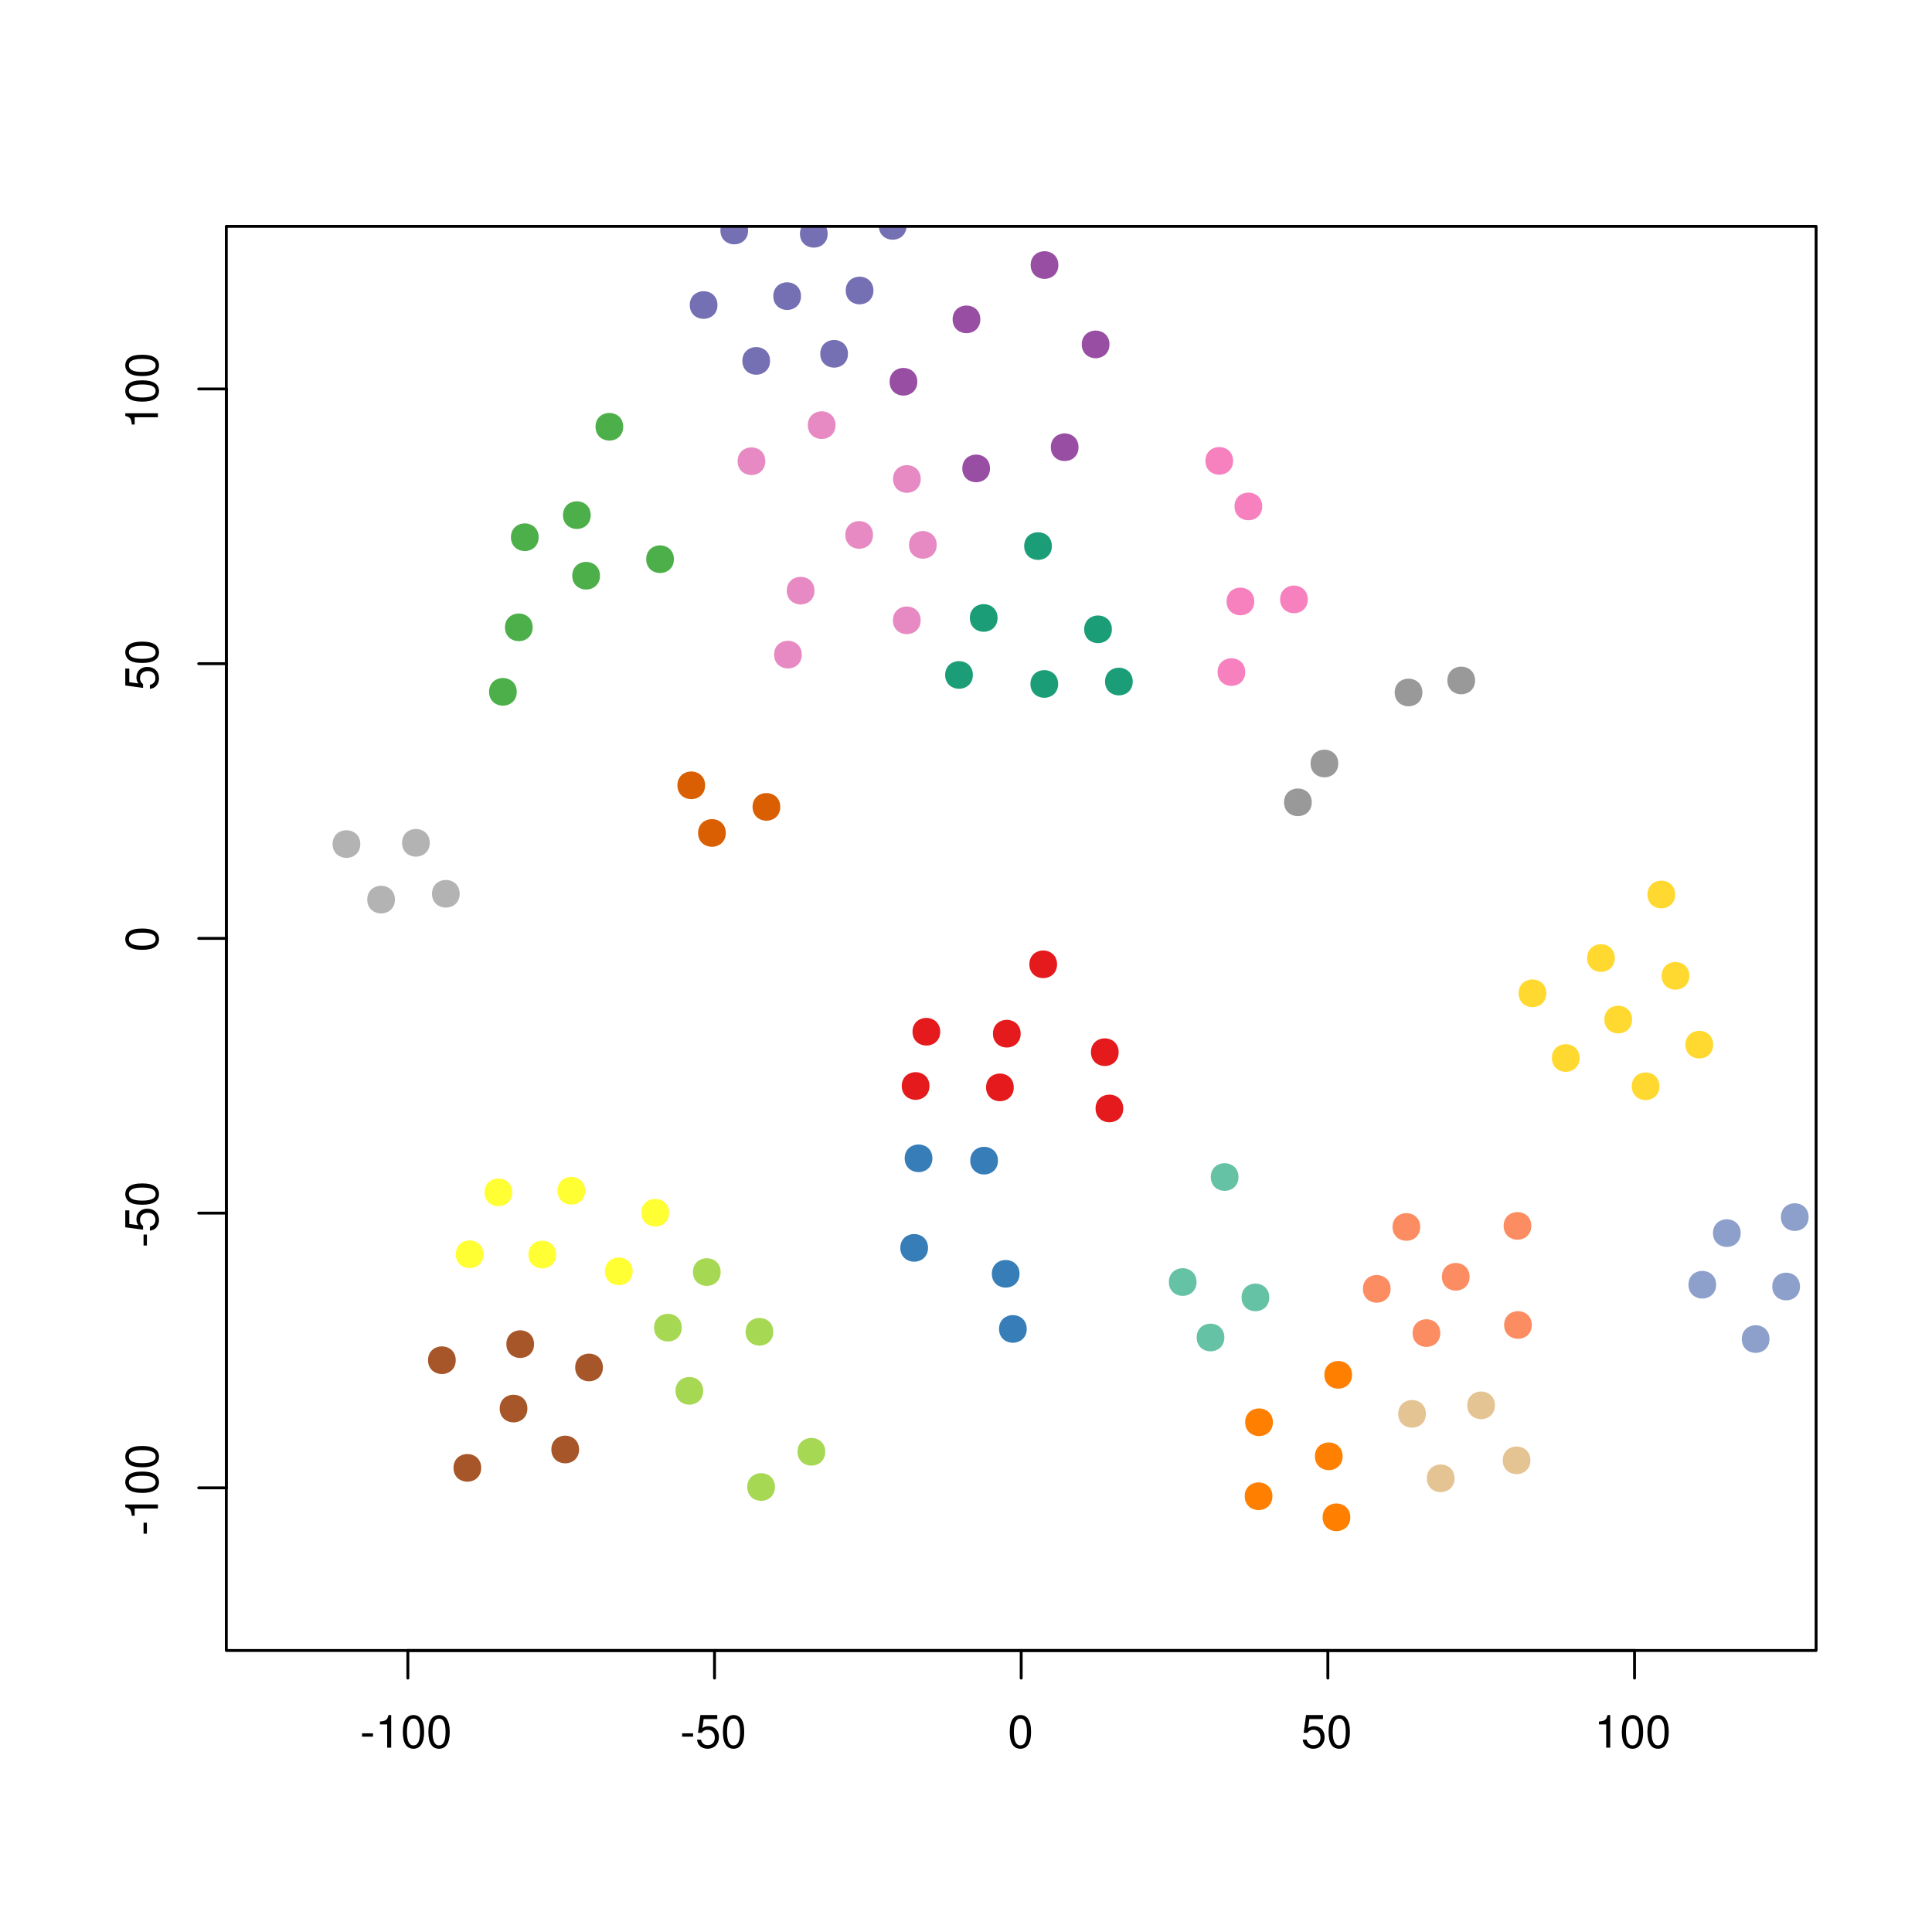 <?xml version="1.0" encoding="UTF-8"?>
<svg xmlns="http://www.w3.org/2000/svg" xmlns:xlink="http://www.w3.org/1999/xlink" width="504pt" height="504pt" viewBox="0 0 504 504" version="1.1">
<defs>
<g>
<symbol overflow="visible" id="glyph0-0">
<path style="stroke:none;" d=""/>
</symbol>
<symbol overflow="visible" id="glyph0-1">
<path style="stroke:none;" d="M 3.406 -3.75 L 0.547 -3.75 L 0.547 -2.875 L 3.406 -2.875 L 3.406 -3.75 Z M 3.406 -3.75 "/>
</symbol>
<symbol overflow="visible" id="glyph0-2">
<path style="stroke:none;" d="M 3.109 -6.062 L 3.109 0 L 4.156 0 L 4.156 -8.516 L 3.469 -8.516 C 3.094 -7.203 2.859 -7.016 1.219 -6.812 L 1.219 -6.062 L 3.109 -6.062 Z M 3.109 -6.062 "/>
</symbol>
<symbol overflow="visible" id="glyph0-3">
<path style="stroke:none;" d="M 3.297 -8.516 C 2.516 -8.516 1.781 -8.156 1.344 -7.578 C 0.797 -6.828 0.516 -5.688 0.516 -4.109 C 0.516 -1.25 1.469 0.281 3.297 0.281 C 5.094 0.281 6.078 -1.25 6.078 -4.047 C 6.078 -5.703 5.812 -6.797 5.25 -7.578 C 4.812 -8.172 4.109 -8.516 3.297 -8.516 Z M 3.297 -7.578 C 4.438 -7.578 5 -6.422 5 -4.141 C 5 -1.734 4.453 -0.594 3.281 -0.594 C 2.156 -0.594 1.594 -1.781 1.594 -4.109 C 1.594 -6.438 2.156 -7.578 3.297 -7.578 Z M 3.297 -7.578 "/>
</symbol>
<symbol overflow="visible" id="glyph0-4">
<path style="stroke:none;" d="M 5.719 -8.516 L 1.312 -8.516 L 0.688 -3.875 L 1.656 -3.875 C 2.141 -4.469 2.562 -4.672 3.219 -4.672 C 4.359 -4.672 5.078 -3.891 5.078 -2.625 C 5.078 -1.406 4.375 -0.656 3.219 -0.656 C 2.297 -0.656 1.734 -1.125 1.469 -2.094 L 0.422 -2.094 C 0.562 -1.391 0.688 -1.062 0.938 -0.75 C 1.422 -0.094 2.281 0.281 3.234 0.281 C 4.953 0.281 6.156 -0.969 6.156 -2.766 C 6.156 -4.453 5.047 -5.609 3.406 -5.609 C 2.812 -5.609 2.328 -5.453 1.844 -5.094 L 2.172 -7.469 L 5.719 -7.469 L 5.719 -8.516 Z M 5.719 -8.516 "/>
</symbol>
<symbol overflow="visible" id="glyph1-0">
<path style="stroke:none;" d=""/>
</symbol>
<symbol overflow="visible" id="glyph1-1">
<path style="stroke:none;" d="M -3.75 -3.406 L -3.75 -0.547 L -2.875 -0.547 L -2.875 -3.406 L -3.75 -3.406 Z M -3.75 -3.406 "/>
</symbol>
<symbol overflow="visible" id="glyph1-2">
<path style="stroke:none;" d="M -6.062 -3.109 L 0 -3.109 L 0 -4.156 L -8.516 -4.156 L -8.516 -3.469 C -7.203 -3.094 -7.016 -2.859 -6.812 -1.219 L -6.062 -1.219 L -6.062 -3.109 Z M -6.062 -3.109 "/>
</symbol>
<symbol overflow="visible" id="glyph1-3">
<path style="stroke:none;" d="M -8.516 -3.297 C -8.516 -2.516 -8.156 -1.781 -7.578 -1.344 C -6.828 -0.797 -5.688 -0.516 -4.109 -0.516 C -1.25 -0.516 0.281 -1.469 0.281 -3.297 C 0.281 -5.094 -1.25 -6.078 -4.047 -6.078 C -5.703 -6.078 -6.797 -5.812 -7.578 -5.25 C -8.172 -4.812 -8.516 -4.109 -8.516 -3.297 Z M -7.578 -3.297 C -7.578 -4.438 -6.422 -5 -4.141 -5 C -1.734 -5 -0.594 -4.453 -0.594 -3.281 C -0.594 -2.156 -1.781 -1.594 -4.109 -1.594 C -6.438 -1.594 -7.578 -2.156 -7.578 -3.297 Z M -7.578 -3.297 "/>
</symbol>
<symbol overflow="visible" id="glyph1-4">
<path style="stroke:none;" d="M -8.516 -5.719 L -8.516 -1.312 L -3.875 -0.688 L -3.875 -1.656 C -4.469 -2.141 -4.672 -2.562 -4.672 -3.219 C -4.672 -4.359 -3.891 -5.078 -2.625 -5.078 C -1.406 -5.078 -0.656 -4.375 -0.656 -3.219 C -0.656 -2.297 -1.125 -1.734 -2.094 -1.469 L -2.094 -0.422 C -1.391 -0.562 -1.062 -0.688 -0.75 -0.938 C -0.094 -1.422 0.281 -2.281 0.281 -3.234 C 0.281 -4.953 -0.969 -6.156 -2.766 -6.156 C -4.453 -6.156 -5.609 -5.047 -5.609 -3.406 C -5.609 -2.812 -5.453 -2.328 -5.094 -1.844 L -7.469 -2.172 L -7.469 -5.719 L -8.516 -5.719 Z M -8.516 -5.719 "/>
</symbol>
</g>
<clipPath id="clip1">
  <path d="M 59.039 59.039 L 474.758 59.039 L 474.758 431.559 L 59.039 431.559 Z M 59.039 59.039 "/>
</clipPath>
<clipPath id="clip2">
  <path d="M 0 0 L 505 0 L 505 505 L 0 505 Z M 0 0 "/>
</clipPath>
</defs>
<g id="surface0">
<rect x="0" y="0" width="504" height="504" style="fill:rgb(100%,100%,100%);fill-opacity:1;stroke:none;"/>
<g clip-path="url(#clip1)" clip-rule="nonzero">
<path style="fill-rule:nonzero;fill:rgb(10.588%,61.961%,46.667%);fill-opacity:1;stroke-width:0.75;stroke-linecap:round;stroke-linejoin:round;stroke:rgb(10.588%,61.961%,46.667%);stroke-opacity:1;stroke-miterlimit:10;" d="M 253.418 176.074 C 253.418 180.395 246.938 180.395 246.938 176.074 C 246.938 171.758 253.418 171.758 253.418 176.074 "/>
<path style="fill-rule:nonzero;fill:rgb(89.412%,10.196%,10.98%);fill-opacity:1;stroke-width:0.75;stroke-linecap:round;stroke-linejoin:round;stroke:rgb(89.412%,10.196%,10.98%);stroke-opacity:1;stroke-miterlimit:10;" d="M 275.383 251.559 C 275.383 255.879 268.902 255.879 268.902 251.559 C 268.902 247.238 275.383 247.238 275.383 251.559 "/>
<path style="fill-rule:nonzero;fill:rgb(96.863%,50.588%,74.902%);fill-opacity:1;stroke-width:0.75;stroke-linecap:round;stroke-linejoin:round;stroke:rgb(96.863%,50.588%,74.902%);stroke-opacity:1;stroke-miterlimit:10;" d="M 321.305 120.23 C 321.305 124.551 314.824 124.551 314.824 120.23 C 314.824 115.91 321.305 115.91 321.305 120.23 "/>
<path style="fill-rule:nonzero;fill:rgb(96.863%,50.588%,74.902%);fill-opacity:1;stroke-width:0.75;stroke-linecap:round;stroke-linejoin:round;stroke:rgb(96.863%,50.588%,74.902%);stroke-opacity:1;stroke-miterlimit:10;" d="M 328.902 132.109 C 328.902 136.43 322.422 136.43 322.422 132.109 C 322.422 127.789 328.902 127.789 328.902 132.109 "/>
<path style="fill-rule:nonzero;fill:rgb(90.588%,54.118%,76.471%);fill-opacity:1;stroke-width:0.75;stroke-linecap:round;stroke-linejoin:round;stroke:rgb(90.588%,54.118%,76.471%);stroke-opacity:1;stroke-miterlimit:10;" d="M 239.82 124.953 C 239.82 129.273 233.34 129.273 233.34 124.953 C 233.34 120.633 239.82 120.633 239.82 124.953 "/>
<path style="fill-rule:nonzero;fill:rgb(21.569%,49.412%,72.157%);fill-opacity:1;stroke-width:0.75;stroke-linecap:round;stroke-linejoin:round;stroke:rgb(21.569%,49.412%,72.157%);stroke-opacity:1;stroke-miterlimit:10;" d="M 241.719 325.531 C 241.719 329.852 235.238 329.852 235.238 325.531 C 235.238 321.211 241.719 321.211 241.719 325.531 "/>
<path style="fill-rule:nonzero;fill:rgb(10.588%,61.961%,46.667%);fill-opacity:1;stroke-width:0.75;stroke-linecap:round;stroke-linejoin:round;stroke:rgb(10.588%,61.961%,46.667%);stroke-opacity:1;stroke-miterlimit:10;" d="M 274.031 142.453 C 274.031 146.773 267.551 146.773 267.551 142.453 C 267.551 138.133 274.031 138.133 274.031 142.453 "/>
<path style="fill-rule:nonzero;fill:rgb(89.412%,10.196%,10.98%);fill-opacity:1;stroke-width:0.75;stroke-linecap:round;stroke-linejoin:round;stroke:rgb(89.412%,10.196%,10.98%);stroke-opacity:1;stroke-miterlimit:10;" d="M 291.449 274.48 C 291.449 278.801 284.969 278.801 284.969 274.48 C 284.969 270.16 291.449 270.16 291.449 274.48 "/>
<path style="fill-rule:nonzero;fill:rgb(90.588%,54.118%,76.471%);fill-opacity:1;stroke-width:0.75;stroke-linecap:round;stroke-linejoin:round;stroke:rgb(90.588%,54.118%,76.471%);stroke-opacity:1;stroke-miterlimit:10;" d="M 208.789 170.77 C 208.789 175.09 202.309 175.09 202.309 170.77 C 202.309 166.449 208.789 166.449 208.789 170.77 "/>
<path style="fill-rule:nonzero;fill:rgb(90.588%,54.118%,76.471%);fill-opacity:1;stroke-width:0.75;stroke-linecap:round;stroke-linejoin:round;stroke:rgb(90.588%,54.118%,76.471%);stroke-opacity:1;stroke-miterlimit:10;" d="M 239.793 161.824 C 239.793 166.141 233.312 166.141 233.312 161.824 C 233.312 157.504 239.793 157.504 239.793 161.824 "/>
<path style="fill-rule:nonzero;fill:rgb(59.608%,30.588%,63.922%);fill-opacity:1;stroke-width:0.75;stroke-linecap:round;stroke-linejoin:round;stroke:rgb(59.608%,30.588%,63.922%);stroke-opacity:1;stroke-miterlimit:10;" d="M 289.055 89.844 C 289.055 94.164 282.574 94.164 282.574 89.844 C 282.574 85.523 289.055 85.523 289.055 89.844 "/>
<path style="fill-rule:nonzero;fill:rgb(59.608%,30.588%,63.922%);fill-opacity:1;stroke-width:0.75;stroke-linecap:round;stroke-linejoin:round;stroke:rgb(59.608%,30.588%,63.922%);stroke-opacity:1;stroke-miterlimit:10;" d="M 257.887 122.191 C 257.887 126.512 251.406 126.512 251.406 122.191 C 251.406 117.875 257.887 117.875 257.887 122.191 "/>
<path style="fill-rule:nonzero;fill:rgb(89.412%,10.196%,10.98%);fill-opacity:1;stroke-width:0.75;stroke-linecap:round;stroke-linejoin:round;stroke:rgb(89.412%,10.196%,10.98%);stroke-opacity:1;stroke-miterlimit:10;" d="M 292.648 289.164 C 292.648 293.484 286.168 293.484 286.168 289.164 C 286.168 284.844 292.648 284.844 292.648 289.164 "/>
<path style="fill-rule:nonzero;fill:rgb(90.588%,54.118%,76.471%);fill-opacity:1;stroke-width:0.75;stroke-linecap:round;stroke-linejoin:round;stroke:rgb(90.588%,54.118%,76.471%);stroke-opacity:1;stroke-miterlimit:10;" d="M 243.984 142.145 C 243.984 146.465 237.504 146.465 237.504 142.145 C 237.504 137.824 243.984 137.824 243.984 142.145 "/>
<path style="fill-rule:nonzero;fill:rgb(10.588%,61.961%,46.667%);fill-opacity:1;stroke-width:0.75;stroke-linecap:round;stroke-linejoin:round;stroke:rgb(10.588%,61.961%,46.667%);stroke-opacity:1;stroke-miterlimit:10;" d="M 259.859 161.203 C 259.859 165.523 253.379 165.523 253.379 161.203 C 253.379 156.887 259.859 156.887 259.859 161.203 "/>
<path style="fill-rule:nonzero;fill:rgb(90.588%,54.118%,76.471%);fill-opacity:1;stroke-width:0.75;stroke-linecap:round;stroke-linejoin:round;stroke:rgb(90.588%,54.118%,76.471%);stroke-opacity:1;stroke-miterlimit:10;" d="M 212.102 154.086 C 212.102 158.406 205.621 158.406 205.621 154.086 C 205.621 149.766 212.102 149.766 212.102 154.086 "/>
<path style="fill-rule:nonzero;fill:rgb(90.588%,54.118%,76.471%);fill-opacity:1;stroke-width:0.75;stroke-linecap:round;stroke-linejoin:round;stroke:rgb(90.588%,54.118%,76.471%);stroke-opacity:1;stroke-miterlimit:10;" d="M 227.367 139.547 C 227.367 143.863 220.891 143.863 220.891 139.547 C 220.891 135.227 227.367 135.227 227.367 139.547 "/>
<path style="fill-rule:nonzero;fill:rgb(40%,76.078%,64.706%);fill-opacity:1;stroke-width:0.75;stroke-linecap:round;stroke-linejoin:round;stroke:rgb(40%,76.078%,64.706%);stroke-opacity:1;stroke-miterlimit:10;" d="M 322.711 307.047 C 322.711 311.367 316.23 311.367 316.23 307.047 C 316.23 302.727 322.711 302.727 322.711 307.047 "/>
<path style="fill-rule:nonzero;fill:rgb(10.588%,61.961%,46.667%);fill-opacity:1;stroke-width:0.75;stroke-linecap:round;stroke-linejoin:round;stroke:rgb(10.588%,61.961%,46.667%);stroke-opacity:1;stroke-miterlimit:10;" d="M 289.684 164.172 C 289.684 168.488 283.203 168.488 283.203 164.172 C 283.203 159.852 289.684 159.852 289.684 164.172 "/>
<path style="fill-rule:nonzero;fill:rgb(10.588%,61.961%,46.667%);fill-opacity:1;stroke-width:0.75;stroke-linecap:round;stroke-linejoin:round;stroke:rgb(10.588%,61.961%,46.667%);stroke-opacity:1;stroke-miterlimit:10;" d="M 275.664 178.422 C 275.664 182.742 269.184 182.742 269.184 178.422 C 269.184 174.102 275.664 174.102 275.664 178.422 "/>
<path style="fill-rule:nonzero;fill:rgb(10.588%,61.961%,46.667%);fill-opacity:1;stroke-width:0.75;stroke-linecap:round;stroke-linejoin:round;stroke:rgb(10.588%,61.961%,46.667%);stroke-opacity:1;stroke-miterlimit:10;" d="M 295.125 177.797 C 295.125 182.117 288.645 182.117 288.645 177.797 C 288.645 173.477 295.125 173.477 295.125 177.797 "/>
<path style="fill-rule:nonzero;fill:rgb(40%,76.078%,64.706%);fill-opacity:1;stroke-width:0.75;stroke-linecap:round;stroke-linejoin:round;stroke:rgb(40%,76.078%,64.706%);stroke-opacity:1;stroke-miterlimit:10;" d="M 311.773 334.445 C 311.773 338.766 305.293 338.766 305.293 334.445 C 305.293 330.125 311.773 330.125 311.773 334.445 "/>
<path style="fill-rule:nonzero;fill:rgb(40%,76.078%,64.706%);fill-opacity:1;stroke-width:0.75;stroke-linecap:round;stroke-linejoin:round;stroke:rgb(40%,76.078%,64.706%);stroke-opacity:1;stroke-miterlimit:10;" d="M 319.027 348.91 C 319.027 353.23 312.547 353.23 312.547 348.91 C 312.547 344.59 319.027 344.59 319.027 348.91 "/>
<path style="fill-rule:nonzero;fill:rgb(40%,76.078%,64.706%);fill-opacity:1;stroke-width:0.75;stroke-linecap:round;stroke-linejoin:round;stroke:rgb(40%,76.078%,64.706%);stroke-opacity:1;stroke-miterlimit:10;" d="M 330.742 338.457 C 330.742 342.777 324.262 342.777 324.262 338.457 C 324.262 334.137 330.742 334.137 330.742 338.457 "/>
<path style="fill-rule:nonzero;fill:rgb(30.196%,68.627%,29.02%);fill-opacity:1;stroke-width:0.75;stroke-linecap:round;stroke-linejoin:round;stroke:rgb(30.196%,68.627%,29.02%);stroke-opacity:1;stroke-miterlimit:10;" d="M 140.141 140.148 C 140.141 144.469 133.66 144.469 133.66 140.148 C 133.66 135.828 140.141 135.828 140.141 140.148 "/>
<path style="fill-rule:nonzero;fill:rgb(30.196%,68.627%,29.02%);fill-opacity:1;stroke-width:0.75;stroke-linecap:round;stroke-linejoin:round;stroke:rgb(30.196%,68.627%,29.02%);stroke-opacity:1;stroke-miterlimit:10;" d="M 138.586 163.656 C 138.586 167.977 132.105 167.977 132.105 163.656 C 132.105 159.336 138.586 159.336 138.586 163.656 "/>
<path style="fill-rule:nonzero;fill:rgb(30.196%,68.627%,29.02%);fill-opacity:1;stroke-width:0.75;stroke-linecap:round;stroke-linejoin:round;stroke:rgb(30.196%,68.627%,29.02%);stroke-opacity:1;stroke-miterlimit:10;" d="M 153.723 134.383 C 153.723 138.703 147.242 138.703 147.242 134.383 C 147.242 130.062 153.723 130.062 153.723 134.383 "/>
<path style="fill-rule:nonzero;fill:rgb(30.196%,68.627%,29.02%);fill-opacity:1;stroke-width:0.75;stroke-linecap:round;stroke-linejoin:round;stroke:rgb(30.196%,68.627%,29.02%);stroke-opacity:1;stroke-miterlimit:10;" d="M 175.43 145.879 C 175.43 150.199 168.949 150.199 168.949 145.879 C 168.949 141.559 175.43 141.559 175.43 145.879 "/>
<path style="fill-rule:nonzero;fill:rgb(30.196%,68.627%,29.02%);fill-opacity:1;stroke-width:0.75;stroke-linecap:round;stroke-linejoin:round;stroke:rgb(30.196%,68.627%,29.02%);stroke-opacity:1;stroke-miterlimit:10;" d="M 156.141 150.188 C 156.141 154.508 149.66 154.508 149.66 150.188 C 149.66 145.867 156.141 145.867 156.141 150.188 "/>
<path style="fill-rule:nonzero;fill:rgb(30.196%,68.627%,29.02%);fill-opacity:1;stroke-width:0.75;stroke-linecap:round;stroke-linejoin:round;stroke:rgb(30.196%,68.627%,29.02%);stroke-opacity:1;stroke-miterlimit:10;" d="M 134.434 180.48 C 134.434 184.801 127.953 184.801 127.953 180.48 C 127.953 176.16 134.434 176.16 134.434 180.48 "/>
<path style="fill-rule:nonzero;fill:rgb(59.608%,30.588%,63.922%);fill-opacity:1;stroke-width:0.75;stroke-linecap:round;stroke-linejoin:round;stroke:rgb(59.608%,30.588%,63.922%);stroke-opacity:1;stroke-miterlimit:10;" d="M 255.363 83.312 C 255.363 87.633 248.883 87.633 248.883 83.312 C 248.883 78.992 255.363 78.992 255.363 83.312 "/>
<path style="fill-rule:nonzero;fill:rgb(30.196%,68.627%,29.02%);fill-opacity:1;stroke-width:0.75;stroke-linecap:round;stroke-linejoin:round;stroke:rgb(30.196%,68.627%,29.02%);stroke-opacity:1;stroke-miterlimit:10;" d="M 162.203 111.332 C 162.203 115.652 155.727 115.652 155.727 111.332 C 155.727 107.012 162.203 107.012 162.203 111.332 "/>
<path style="fill-rule:nonzero;fill:rgb(59.608%,30.588%,63.922%);fill-opacity:1;stroke-width:0.75;stroke-linecap:round;stroke-linejoin:round;stroke:rgb(59.608%,30.588%,63.922%);stroke-opacity:1;stroke-miterlimit:10;" d="M 275.723 69.145 C 275.723 73.465 269.242 73.465 269.242 69.145 C 269.242 64.824 275.723 64.824 275.723 69.145 "/>
<path style="fill-rule:nonzero;fill:rgb(85.098%,37.255%,0.784%);fill-opacity:1;stroke-width:0.75;stroke-linecap:round;stroke-linejoin:round;stroke:rgb(85.098%,37.255%,0.784%);stroke-opacity:1;stroke-miterlimit:10;" d="M 188.965 217.293 C 188.965 221.613 182.484 221.613 182.484 217.293 C 182.484 212.973 188.965 212.973 188.965 217.293 "/>
<path style="fill-rule:nonzero;fill:rgb(85.098%,37.255%,0.784%);fill-opacity:1;stroke-width:0.75;stroke-linecap:round;stroke-linejoin:round;stroke:rgb(85.098%,37.255%,0.784%);stroke-opacity:1;stroke-miterlimit:10;" d="M 183.57 204.867 C 183.57 209.188 177.09 209.188 177.09 204.867 C 177.09 200.547 183.57 200.547 183.57 204.867 "/>
<path style="fill-rule:nonzero;fill:rgb(90.588%,54.118%,76.471%);fill-opacity:1;stroke-width:0.75;stroke-linecap:round;stroke-linejoin:round;stroke:rgb(90.588%,54.118%,76.471%);stroke-opacity:1;stroke-miterlimit:10;" d="M 199.273 120.316 C 199.273 124.637 192.793 124.637 192.793 120.316 C 192.793 115.996 199.273 115.996 199.273 120.316 "/>
<path style="fill-rule:nonzero;fill:rgb(45.882%,43.922%,70.196%);fill-opacity:1;stroke-width:0.75;stroke-linecap:round;stroke-linejoin:round;stroke:rgb(45.882%,43.922%,70.196%);stroke-opacity:1;stroke-miterlimit:10;" d="M 215.539 60.988 C 215.539 65.309 209.059 65.309 209.059 60.988 C 209.059 56.668 215.539 56.668 215.539 60.988 "/>
<path style="fill-rule:nonzero;fill:rgb(45.882%,43.922%,70.196%);fill-opacity:1;stroke-width:0.75;stroke-linecap:round;stroke-linejoin:round;stroke:rgb(45.882%,43.922%,70.196%);stroke-opacity:1;stroke-miterlimit:10;" d="M 200.512 94.145 C 200.512 98.465 194.031 98.465 194.031 94.145 C 194.031 89.828 200.512 89.828 200.512 94.145 "/>
<path style="fill-rule:nonzero;fill:rgb(45.882%,43.922%,70.196%);fill-opacity:1;stroke-width:0.75;stroke-linecap:round;stroke-linejoin:round;stroke:rgb(45.882%,43.922%,70.196%);stroke-opacity:1;stroke-miterlimit:10;" d="M 208.582 77.25 C 208.582 81.57 202.102 81.57 202.102 77.25 C 202.102 72.93 208.582 72.93 208.582 77.25 "/>
<path style="fill-rule:nonzero;fill:rgb(45.882%,43.922%,70.196%);fill-opacity:1;stroke-width:0.75;stroke-linecap:round;stroke-linejoin:round;stroke:rgb(45.882%,43.922%,70.196%);stroke-opacity:1;stroke-miterlimit:10;" d="M 227.477 75.785 C 227.477 80.105 220.996 80.105 220.996 75.785 C 220.996 71.465 227.477 71.465 227.477 75.785 "/>
<path style="fill-rule:nonzero;fill:rgb(45.882%,43.922%,70.196%);fill-opacity:1;stroke-width:0.75;stroke-linecap:round;stroke-linejoin:round;stroke:rgb(45.882%,43.922%,70.196%);stroke-opacity:1;stroke-miterlimit:10;" d="M 186.793 79.574 C 186.793 83.891 180.312 83.891 180.312 79.574 C 180.312 75.254 186.793 75.254 186.793 79.574 "/>
<path style="fill-rule:nonzero;fill:rgb(45.882%,43.922%,70.196%);fill-opacity:1;stroke-width:0.75;stroke-linecap:round;stroke-linejoin:round;stroke:rgb(45.882%,43.922%,70.196%);stroke-opacity:1;stroke-miterlimit:10;" d="M 194.785 60.133 C 194.785 64.453 188.305 64.453 188.305 60.133 C 188.305 55.812 194.785 55.812 194.785 60.133 "/>
<path style="fill-rule:nonzero;fill:rgb(45.882%,43.922%,70.196%);fill-opacity:1;stroke-width:0.75;stroke-linecap:round;stroke-linejoin:round;stroke:rgb(45.882%,43.922%,70.196%);stroke-opacity:1;stroke-miterlimit:10;" d="M 236.109 58.926 C 236.109 63.246 229.629 63.246 229.629 58.926 C 229.629 54.605 236.109 54.605 236.109 58.926 "/>
<path style="fill-rule:nonzero;fill:rgb(59.608%,30.588%,63.922%);fill-opacity:1;stroke-width:0.75;stroke-linecap:round;stroke-linejoin:round;stroke:rgb(59.608%,30.588%,63.922%);stroke-opacity:1;stroke-miterlimit:10;" d="M 238.922 99.59 C 238.922 103.91 232.441 103.91 232.441 99.59 C 232.441 95.273 238.922 95.273 238.922 99.59 "/>
<path style="fill-rule:nonzero;fill:rgb(45.882%,43.922%,70.196%);fill-opacity:1;stroke-width:0.75;stroke-linecap:round;stroke-linejoin:round;stroke:rgb(45.882%,43.922%,70.196%);stroke-opacity:1;stroke-miterlimit:10;" d="M 220.832 92.301 C 220.832 96.617 214.352 96.617 214.352 92.301 C 214.352 87.98 220.832 87.98 220.832 92.301 "/>
<path style="fill-rule:nonzero;fill:rgb(90.588%,54.118%,76.471%);fill-opacity:1;stroke-width:0.75;stroke-linecap:round;stroke-linejoin:round;stroke:rgb(90.588%,54.118%,76.471%);stroke-opacity:1;stroke-miterlimit:10;" d="M 217.59 110.906 C 217.59 115.227 211.109 115.227 211.109 110.906 C 211.109 106.586 217.59 106.586 217.59 110.906 "/>
<path style="fill-rule:nonzero;fill:rgb(21.569%,49.412%,72.157%);fill-opacity:1;stroke-width:0.75;stroke-linecap:round;stroke-linejoin:round;stroke:rgb(21.569%,49.412%,72.157%);stroke-opacity:1;stroke-miterlimit:10;" d="M 265.594 332.297 C 265.594 336.617 259.113 336.617 259.113 332.297 C 259.113 327.977 265.594 327.977 265.594 332.297 "/>
<path style="fill-rule:nonzero;fill:rgb(21.569%,49.412%,72.157%);fill-opacity:1;stroke-width:0.75;stroke-linecap:round;stroke-linejoin:round;stroke:rgb(21.569%,49.412%,72.157%);stroke-opacity:1;stroke-miterlimit:10;" d="M 267.473 346.68 C 267.473 351 260.992 351 260.992 346.68 C 260.992 342.359 267.473 342.359 267.473 346.68 "/>
<path style="fill-rule:nonzero;fill:rgb(21.569%,49.412%,72.157%);fill-opacity:1;stroke-width:0.75;stroke-linecap:round;stroke-linejoin:round;stroke:rgb(21.569%,49.412%,72.157%);stroke-opacity:1;stroke-miterlimit:10;" d="M 242.859 302.168 C 242.859 306.488 236.379 306.488 236.379 302.168 C 236.379 297.848 242.859 297.848 242.859 302.168 "/>
<path style="fill-rule:nonzero;fill:rgb(65.098%,84.706%,32.941%);fill-opacity:1;stroke-width:0.75;stroke-linecap:round;stroke-linejoin:round;stroke:rgb(65.098%,84.706%,32.941%);stroke-opacity:1;stroke-miterlimit:10;" d="M 214.906 378.723 C 214.906 383.043 208.426 383.043 208.426 378.723 C 208.426 374.402 214.906 374.402 214.906 378.723 "/>
<path style="fill-rule:nonzero;fill:rgb(65.098%,84.706%,32.941%);fill-opacity:1;stroke-width:0.75;stroke-linecap:round;stroke-linejoin:round;stroke:rgb(65.098%,84.706%,32.941%);stroke-opacity:1;stroke-miterlimit:10;" d="M 201.789 387.914 C 201.789 392.234 195.309 392.234 195.309 387.914 C 195.309 383.594 201.789 383.594 201.789 387.914 "/>
<path style="fill-rule:nonzero;fill:rgb(98.824%,55.294%,38.431%);fill-opacity:1;stroke-width:0.75;stroke-linecap:round;stroke-linejoin:round;stroke:rgb(98.824%,55.294%,38.431%);stroke-opacity:1;stroke-miterlimit:10;" d="M 375.348 347.762 C 375.348 352.082 368.867 352.082 368.867 347.762 C 368.867 343.441 375.348 343.441 375.348 347.762 "/>
<path style="fill-rule:nonzero;fill:rgb(100%,49.804%,0%);fill-opacity:1;stroke-width:0.75;stroke-linecap:round;stroke-linejoin:round;stroke:rgb(100%,49.804%,0%);stroke-opacity:1;stroke-miterlimit:10;" d="M 331.684 371.023 C 331.684 375.344 325.203 375.344 325.203 371.023 C 325.203 366.703 331.684 366.703 331.684 371.023 "/>
<path style="fill-rule:nonzero;fill:rgb(59.608%,30.588%,63.922%);fill-opacity:1;stroke-width:0.75;stroke-linecap:round;stroke-linejoin:round;stroke:rgb(59.608%,30.588%,63.922%);stroke-opacity:1;stroke-miterlimit:10;" d="M 280.98 116.668 C 280.98 120.988 274.504 120.988 274.504 116.668 C 274.504 112.348 280.98 112.348 280.98 116.668 "/>
<path style="fill-rule:nonzero;fill:rgb(98.824%,55.294%,38.431%);fill-opacity:1;stroke-width:0.75;stroke-linecap:round;stroke-linejoin:round;stroke:rgb(98.824%,55.294%,38.431%);stroke-opacity:1;stroke-miterlimit:10;" d="M 399.23 345.652 C 399.23 349.969 392.754 349.969 392.754 345.652 C 392.754 341.332 399.23 341.332 399.23 345.652 "/>
<path style="fill-rule:nonzero;fill:rgb(100%,49.804%,0%);fill-opacity:1;stroke-width:0.75;stroke-linecap:round;stroke-linejoin:round;stroke:rgb(100%,49.804%,0%);stroke-opacity:1;stroke-miterlimit:10;" d="M 349.875 379.902 C 349.875 384.223 343.395 384.223 343.395 379.902 C 343.395 375.582 349.875 375.582 349.875 379.902 "/>
<path style="fill-rule:nonzero;fill:rgb(98.824%,55.294%,38.431%);fill-opacity:1;stroke-width:0.75;stroke-linecap:round;stroke-linejoin:round;stroke:rgb(98.824%,55.294%,38.431%);stroke-opacity:1;stroke-miterlimit:10;" d="M 362.395 336.223 C 362.395 340.543 355.914 340.543 355.914 336.223 C 355.914 331.902 362.395 331.902 362.395 336.223 "/>
<path style="fill-rule:nonzero;fill:rgb(89.804%,76.863%,58.039%);fill-opacity:1;stroke-width:0.75;stroke-linecap:round;stroke-linejoin:round;stroke:rgb(89.804%,76.863%,58.039%);stroke-opacity:1;stroke-miterlimit:10;" d="M 371.602 368.832 C 371.602 373.152 365.121 373.152 365.121 368.832 C 365.121 364.516 371.602 364.516 371.602 368.832 "/>
<path style="fill-rule:nonzero;fill:rgb(89.804%,76.863%,58.039%);fill-opacity:1;stroke-width:0.75;stroke-linecap:round;stroke-linejoin:round;stroke:rgb(89.804%,76.863%,58.039%);stroke-opacity:1;stroke-miterlimit:10;" d="M 379.078 385.648 C 379.078 389.969 372.598 389.969 372.598 385.648 C 372.598 381.328 379.078 381.328 379.078 385.648 "/>
<path style="fill-rule:nonzero;fill:rgb(100%,49.804%,0%);fill-opacity:1;stroke-width:0.75;stroke-linecap:round;stroke-linejoin:round;stroke:rgb(100%,49.804%,0%);stroke-opacity:1;stroke-miterlimit:10;" d="M 351.879 395.82 C 351.879 400.141 345.398 400.141 345.398 395.82 C 345.398 391.5 351.879 391.5 351.879 395.82 "/>
<path style="fill-rule:nonzero;fill:rgb(89.804%,76.863%,58.039%);fill-opacity:1;stroke-width:0.75;stroke-linecap:round;stroke-linejoin:round;stroke:rgb(89.804%,76.863%,58.039%);stroke-opacity:1;stroke-miterlimit:10;" d="M 398.867 380.953 C 398.867 385.273 392.387 385.273 392.387 380.953 C 392.387 376.637 398.867 376.637 398.867 380.953 "/>
<path style="fill-rule:nonzero;fill:rgb(89.804%,76.863%,58.039%);fill-opacity:1;stroke-width:0.75;stroke-linecap:round;stroke-linejoin:round;stroke:rgb(89.804%,76.863%,58.039%);stroke-opacity:1;stroke-miterlimit:10;" d="M 389.613 366.609 C 389.613 370.93 383.133 370.93 383.133 366.609 C 383.133 362.289 389.613 362.289 389.613 366.609 "/>
<path style="fill-rule:nonzero;fill:rgb(100%,49.804%,0%);fill-opacity:1;stroke-width:0.75;stroke-linecap:round;stroke-linejoin:round;stroke:rgb(100%,49.804%,0%);stroke-opacity:1;stroke-miterlimit:10;" d="M 331.562 390.324 C 331.562 394.645 325.082 394.645 325.082 390.324 C 325.082 386.004 331.562 386.004 331.562 390.324 "/>
<path style="fill-rule:nonzero;fill:rgb(98.824%,55.294%,38.431%);fill-opacity:1;stroke-width:0.75;stroke-linecap:round;stroke-linejoin:round;stroke:rgb(98.824%,55.294%,38.431%);stroke-opacity:1;stroke-miterlimit:10;" d="M 383 333.078 C 383 337.398 376.52 337.398 376.52 333.078 C 376.52 328.758 383 328.758 383 333.078 "/>
<path style="fill-rule:nonzero;fill:rgb(100%,49.804%,0%);fill-opacity:1;stroke-width:0.75;stroke-linecap:round;stroke-linejoin:round;stroke:rgb(100%,49.804%,0%);stroke-opacity:1;stroke-miterlimit:10;" d="M 352.34 358.652 C 352.34 362.973 345.859 362.973 345.859 358.652 C 345.859 354.332 352.34 354.332 352.34 358.652 "/>
<path style="fill-rule:nonzero;fill:rgb(98.824%,55.294%,38.431%);fill-opacity:1;stroke-width:0.75;stroke-linecap:round;stroke-linejoin:round;stroke:rgb(98.824%,55.294%,38.431%);stroke-opacity:1;stroke-miterlimit:10;" d="M 370.121 320.078 C 370.121 324.398 363.641 324.398 363.641 320.078 C 363.641 315.758 370.121 315.758 370.121 320.078 "/>
<path style="fill-rule:nonzero;fill:rgb(98.824%,55.294%,38.431%);fill-opacity:1;stroke-width:0.75;stroke-linecap:round;stroke-linejoin:round;stroke:rgb(98.824%,55.294%,38.431%);stroke-opacity:1;stroke-miterlimit:10;" d="M 399.102 319.801 C 399.102 324.121 392.625 324.121 392.625 319.801 C 392.625 315.484 399.102 315.484 399.102 319.801 "/>
<path style="fill-rule:nonzero;fill:rgb(100%,85.098%,18.431%);fill-opacity:1;stroke-width:0.75;stroke-linecap:round;stroke-linejoin:round;stroke:rgb(100%,85.098%,18.431%);stroke-opacity:1;stroke-miterlimit:10;" d="M 436.629 233.348 C 436.629 237.668 430.148 237.668 430.148 233.348 C 430.148 229.027 436.629 229.027 436.629 233.348 "/>
<path style="fill-rule:nonzero;fill:rgb(100%,85.098%,18.431%);fill-opacity:1;stroke-width:0.75;stroke-linecap:round;stroke-linejoin:round;stroke:rgb(100%,85.098%,18.431%);stroke-opacity:1;stroke-miterlimit:10;" d="M 425.387 265.973 C 425.387 270.293 418.906 270.293 418.906 265.973 C 418.906 261.652 425.387 261.652 425.387 265.973 "/>
<path style="fill-rule:nonzero;fill:rgb(55.294%,62.745%,79.608%);fill-opacity:1;stroke-width:0.75;stroke-linecap:round;stroke-linejoin:round;stroke:rgb(55.294%,62.745%,79.608%);stroke-opacity:1;stroke-miterlimit:10;" d="M 447.312 335.145 C 447.312 339.465 440.836 339.465 440.836 335.145 C 440.836 330.828 447.312 330.828 447.312 335.145 "/>
<path style="fill-rule:nonzero;fill:rgb(100%,85.098%,18.431%);fill-opacity:1;stroke-width:0.75;stroke-linecap:round;stroke-linejoin:round;stroke:rgb(100%,85.098%,18.431%);stroke-opacity:1;stroke-miterlimit:10;" d="M 420.883 249.926 C 420.883 254.246 414.402 254.246 414.402 249.926 C 414.402 245.605 420.883 245.605 420.883 249.926 "/>
<path style="fill-rule:nonzero;fill:rgb(55.294%,62.745%,79.608%);fill-opacity:1;stroke-width:0.75;stroke-linecap:round;stroke-linejoin:round;stroke:rgb(55.294%,62.745%,79.608%);stroke-opacity:1;stroke-miterlimit:10;" d="M 453.719 321.68 C 453.719 326 447.238 326 447.238 321.68 C 447.238 317.359 453.719 317.359 453.719 321.68 "/>
<path style="fill-rule:nonzero;fill:rgb(100%,85.098%,18.431%);fill-opacity:1;stroke-width:0.75;stroke-linecap:round;stroke-linejoin:round;stroke:rgb(100%,85.098%,18.431%);stroke-opacity:1;stroke-miterlimit:10;" d="M 446.535 272.523 C 446.535 276.844 440.055 276.844 440.055 272.523 C 440.055 268.203 446.535 268.203 446.535 272.523 "/>
<path style="fill-rule:nonzero;fill:rgb(100%,85.098%,18.431%);fill-opacity:1;stroke-width:0.75;stroke-linecap:round;stroke-linejoin:round;stroke:rgb(100%,85.098%,18.431%);stroke-opacity:1;stroke-miterlimit:10;" d="M 403.016 259.117 C 403.016 263.438 396.535 263.438 396.535 259.117 C 396.535 254.801 403.016 254.801 403.016 259.117 "/>
<path style="fill-rule:nonzero;fill:rgb(55.294%,62.745%,79.608%);fill-opacity:1;stroke-width:0.75;stroke-linecap:round;stroke-linejoin:round;stroke:rgb(55.294%,62.745%,79.608%);stroke-opacity:1;stroke-miterlimit:10;" d="M 461.234 349.316 C 461.234 353.637 454.754 353.637 454.754 349.316 C 454.754 344.996 461.234 344.996 461.234 349.316 "/>
<path style="fill-rule:nonzero;fill:rgb(100%,85.098%,18.431%);fill-opacity:1;stroke-width:0.75;stroke-linecap:round;stroke-linejoin:round;stroke:rgb(100%,85.098%,18.431%);stroke-opacity:1;stroke-miterlimit:10;" d="M 411.699 276.004 C 411.699 280.324 405.219 280.324 405.219 276.004 C 405.219 271.684 411.699 271.684 411.699 276.004 "/>
<path style="fill-rule:nonzero;fill:rgb(55.294%,62.745%,79.608%);fill-opacity:1;stroke-width:0.75;stroke-linecap:round;stroke-linejoin:round;stroke:rgb(55.294%,62.745%,79.608%);stroke-opacity:1;stroke-miterlimit:10;" d="M 469.188 335.613 C 469.188 339.934 462.707 339.934 462.707 335.613 C 462.707 331.293 469.188 331.293 469.188 335.613 "/>
<path style="fill-rule:nonzero;fill:rgb(100%,85.098%,18.431%);fill-opacity:1;stroke-width:0.75;stroke-linecap:round;stroke-linejoin:round;stroke:rgb(100%,85.098%,18.431%);stroke-opacity:1;stroke-miterlimit:10;" d="M 440.328 254.562 C 440.328 258.883 433.848 258.883 433.848 254.562 C 433.848 250.242 440.328 250.242 440.328 254.562 "/>
<path style="fill-rule:nonzero;fill:rgb(55.294%,62.745%,79.608%);fill-opacity:1;stroke-width:0.75;stroke-linecap:round;stroke-linejoin:round;stroke:rgb(55.294%,62.745%,79.608%);stroke-opacity:1;stroke-miterlimit:10;" d="M 471.438 317.504 C 471.438 321.824 464.957 321.824 464.957 317.504 C 464.957 313.184 471.438 313.184 471.438 317.504 "/>
<path style="fill-rule:nonzero;fill:rgb(100%,85.098%,18.431%);fill-opacity:1;stroke-width:0.75;stroke-linecap:round;stroke-linejoin:round;stroke:rgb(100%,85.098%,18.431%);stroke-opacity:1;stroke-miterlimit:10;" d="M 432.527 283.379 C 432.527 287.699 426.051 287.699 426.051 283.379 C 426.051 279.059 432.527 279.059 432.527 283.379 "/>
<path style="fill-rule:nonzero;fill:rgb(100%,100%,20%);fill-opacity:1;stroke-width:0.75;stroke-linecap:round;stroke-linejoin:round;stroke:rgb(100%,100%,20%);stroke-opacity:1;stroke-miterlimit:10;" d="M 164.668 331.656 C 164.668 335.977 158.188 335.977 158.188 331.656 C 158.188 327.336 164.668 327.336 164.668 331.656 "/>
<path style="fill-rule:nonzero;fill:rgb(65.098%,84.706%,32.941%);fill-opacity:1;stroke-width:0.75;stroke-linecap:round;stroke-linejoin:round;stroke:rgb(65.098%,84.706%,32.941%);stroke-opacity:1;stroke-miterlimit:10;" d="M 177.477 346.344 C 177.477 350.664 170.996 350.664 170.996 346.344 C 170.996 342.023 177.477 342.023 177.477 346.344 "/>
<path style="fill-rule:nonzero;fill:rgb(65.098%,84.706%,32.941%);fill-opacity:1;stroke-width:0.75;stroke-linecap:round;stroke-linejoin:round;stroke:rgb(65.098%,84.706%,32.941%);stroke-opacity:1;stroke-miterlimit:10;" d="M 201.355 347.422 C 201.355 351.742 194.879 351.742 194.879 347.422 C 194.879 343.102 201.355 343.102 201.355 347.422 "/>
<path style="fill-rule:nonzero;fill:rgb(65.098%,33.725%,15.686%);fill-opacity:1;stroke-width:0.75;stroke-linecap:round;stroke-linejoin:round;stroke:rgb(65.098%,33.725%,15.686%);stroke-opacity:1;stroke-miterlimit:10;" d="M 125.156 382.922 C 125.156 387.242 118.676 387.242 118.676 382.922 C 118.676 378.602 125.156 378.602 125.156 382.922 "/>
<path style="fill-rule:nonzero;fill:rgb(65.098%,84.706%,32.941%);fill-opacity:1;stroke-width:0.75;stroke-linecap:round;stroke-linejoin:round;stroke:rgb(65.098%,84.706%,32.941%);stroke-opacity:1;stroke-miterlimit:10;" d="M 187.621 331.844 C 187.621 336.16 181.141 336.16 181.141 331.844 C 181.141 327.523 187.621 327.523 187.621 331.844 "/>
<path style="fill-rule:nonzero;fill:rgb(100%,100%,20%);fill-opacity:1;stroke-width:0.75;stroke-linecap:round;stroke-linejoin:round;stroke:rgb(100%,100%,20%);stroke-opacity:1;stroke-miterlimit:10;" d="M 174.172 316.367 C 174.172 320.684 167.691 320.684 167.691 316.367 C 167.691 312.047 174.172 312.047 174.172 316.367 "/>
<path style="fill-rule:nonzero;fill:rgb(65.098%,33.725%,15.686%);fill-opacity:1;stroke-width:0.75;stroke-linecap:round;stroke-linejoin:round;stroke:rgb(65.098%,33.725%,15.686%);stroke-opacity:1;stroke-miterlimit:10;" d="M 150.688 378.129 C 150.688 382.449 144.207 382.449 144.207 378.129 C 144.207 373.809 150.688 373.809 150.688 378.129 "/>
<path style="fill-rule:nonzero;fill:rgb(100%,100%,20%);fill-opacity:1;stroke-width:0.75;stroke-linecap:round;stroke-linejoin:round;stroke:rgb(100%,100%,20%);stroke-opacity:1;stroke-miterlimit:10;" d="M 152.281 310.633 C 152.281 314.953 145.801 314.953 145.801 310.633 C 145.801 306.312 152.281 306.312 152.281 310.633 "/>
<path style="fill-rule:nonzero;fill:rgb(65.098%,84.706%,32.941%);fill-opacity:1;stroke-width:0.75;stroke-linecap:round;stroke-linejoin:round;stroke:rgb(65.098%,84.706%,32.941%);stroke-opacity:1;stroke-miterlimit:10;" d="M 183.07 362.828 C 183.07 367.148 176.59 367.148 176.59 362.828 C 176.59 358.508 183.07 358.508 183.07 362.828 "/>
<path style="fill-rule:nonzero;fill:rgb(100%,100%,20%);fill-opacity:1;stroke-width:0.75;stroke-linecap:round;stroke-linejoin:round;stroke:rgb(100%,100%,20%);stroke-opacity:1;stroke-miterlimit:10;" d="M 125.75 327.203 C 125.75 331.523 119.27 331.523 119.27 327.203 C 119.27 322.883 125.75 322.883 125.75 327.203 "/>
<path style="fill-rule:nonzero;fill:rgb(65.098%,33.725%,15.686%);fill-opacity:1;stroke-width:0.75;stroke-linecap:round;stroke-linejoin:round;stroke:rgb(65.098%,33.725%,15.686%);stroke-opacity:1;stroke-miterlimit:10;" d="M 156.902 356.727 C 156.902 361.047 150.422 361.047 150.422 356.727 C 150.422 352.406 156.902 352.406 156.902 356.727 "/>
<path style="fill-rule:nonzero;fill:rgb(65.098%,33.725%,15.686%);fill-opacity:1;stroke-width:0.75;stroke-linecap:round;stroke-linejoin:round;stroke:rgb(65.098%,33.725%,15.686%);stroke-opacity:1;stroke-miterlimit:10;" d="M 137.207 367.449 C 137.207 371.77 130.73 371.77 130.73 367.449 C 130.73 363.129 137.207 363.129 137.207 367.449 "/>
<path style="fill-rule:nonzero;fill:rgb(100%,100%,20%);fill-opacity:1;stroke-width:0.75;stroke-linecap:round;stroke-linejoin:round;stroke:rgb(100%,100%,20%);stroke-opacity:1;stroke-miterlimit:10;" d="M 144.707 327.281 C 144.707 331.602 138.227 331.602 138.227 327.281 C 138.227 322.961 144.707 322.961 144.707 327.281 "/>
<path style="fill-rule:nonzero;fill:rgb(65.098%,33.725%,15.686%);fill-opacity:1;stroke-width:0.75;stroke-linecap:round;stroke-linejoin:round;stroke:rgb(65.098%,33.725%,15.686%);stroke-opacity:1;stroke-miterlimit:10;" d="M 118.516 354.836 C 118.516 359.156 112.035 359.156 112.035 354.836 C 112.035 350.516 118.516 350.516 118.516 354.836 "/>
<path style="fill-rule:nonzero;fill:rgb(100%,100%,20%);fill-opacity:1;stroke-width:0.75;stroke-linecap:round;stroke-linejoin:round;stroke:rgb(100%,100%,20%);stroke-opacity:1;stroke-miterlimit:10;" d="M 133.258 311.047 C 133.258 315.367 126.777 315.367 126.777 311.047 C 126.777 306.727 133.258 306.727 133.258 311.047 "/>
<path style="fill-rule:nonzero;fill:rgb(65.098%,33.725%,15.686%);fill-opacity:1;stroke-width:0.75;stroke-linecap:round;stroke-linejoin:round;stroke:rgb(65.098%,33.725%,15.686%);stroke-opacity:1;stroke-miterlimit:10;" d="M 138.945 350.645 C 138.945 354.965 132.469 354.965 132.469 350.645 C 132.469 346.328 138.945 346.328 138.945 350.645 "/>
<path style="fill-rule:nonzero;fill:rgb(85.098%,37.255%,0.784%);fill-opacity:1;stroke-width:0.75;stroke-linecap:round;stroke-linejoin:round;stroke:rgb(85.098%,37.255%,0.784%);stroke-opacity:1;stroke-miterlimit:10;" d="M 203.176 210.488 C 203.176 214.809 196.695 214.809 196.695 210.488 C 196.695 206.172 203.176 206.172 203.176 210.488 "/>
<path style="fill-rule:nonzero;fill:rgb(70.196%,70.196%,70.196%);fill-opacity:1;stroke-width:0.75;stroke-linecap:round;stroke-linejoin:round;stroke:rgb(70.196%,70.196%,70.196%);stroke-opacity:1;stroke-miterlimit:10;" d="M 102.656 234.68 C 102.656 239 96.176 239 96.176 234.68 C 96.176 230.359 102.656 230.359 102.656 234.68 "/>
<path style="fill-rule:nonzero;fill:rgb(70.196%,70.196%,70.196%);fill-opacity:1;stroke-width:0.75;stroke-linecap:round;stroke-linejoin:round;stroke:rgb(70.196%,70.196%,70.196%);stroke-opacity:1;stroke-miterlimit:10;" d="M 119.547 233.16 C 119.547 237.477 113.066 237.477 113.066 233.16 C 113.066 228.84 119.547 228.84 119.547 233.16 "/>
<path style="fill-rule:nonzero;fill:rgb(70.196%,70.196%,70.196%);fill-opacity:1;stroke-width:0.75;stroke-linecap:round;stroke-linejoin:round;stroke:rgb(70.196%,70.196%,70.196%);stroke-opacity:1;stroke-miterlimit:10;" d="M 111.738 219.867 C 111.738 224.188 105.258 224.188 105.258 219.867 C 105.258 215.547 111.738 215.547 111.738 219.867 "/>
<path style="fill-rule:nonzero;fill:rgb(70.196%,70.196%,70.196%);fill-opacity:1;stroke-width:0.75;stroke-linecap:round;stroke-linejoin:round;stroke:rgb(70.196%,70.196%,70.196%);stroke-opacity:1;stroke-miterlimit:10;" d="M 93.617 220.188 C 93.617 224.508 87.137 224.508 87.137 220.188 C 87.137 215.867 93.617 215.867 93.617 220.188 "/>
<path style="fill-rule:nonzero;fill:rgb(21.569%,49.412%,72.157%);fill-opacity:1;stroke-width:0.75;stroke-linecap:round;stroke-linejoin:round;stroke:rgb(21.569%,49.412%,72.157%);stroke-opacity:1;stroke-miterlimit:10;" d="M 259.965 302.777 C 259.965 307.098 253.484 307.098 253.484 302.777 C 253.484 298.457 259.965 298.457 259.965 302.777 "/>
<path style="fill-rule:nonzero;fill:rgb(96.863%,50.588%,74.902%);fill-opacity:1;stroke-width:0.75;stroke-linecap:round;stroke-linejoin:round;stroke:rgb(96.863%,50.588%,74.902%);stroke-opacity:1;stroke-miterlimit:10;" d="M 324.48 175.324 C 324.48 179.645 318 179.645 318 175.324 C 318 171.004 324.48 171.004 324.48 175.324 "/>
<path style="fill-rule:nonzero;fill:rgb(60%,60%,60%);fill-opacity:1;stroke-width:0.75;stroke-linecap:round;stroke-linejoin:round;stroke:rgb(60%,60%,60%);stroke-opacity:1;stroke-miterlimit:10;" d="M 384.426 177.512 C 384.426 181.832 377.949 181.832 377.949 177.512 C 377.949 173.191 384.426 173.191 384.426 177.512 "/>
<path style="fill-rule:nonzero;fill:rgb(60%,60%,60%);fill-opacity:1;stroke-width:0.75;stroke-linecap:round;stroke-linejoin:round;stroke:rgb(60%,60%,60%);stroke-opacity:1;stroke-miterlimit:10;" d="M 348.742 199.176 C 348.742 203.496 342.262 203.496 342.262 199.176 C 342.262 194.855 348.742 194.855 348.742 199.176 "/>
<path style="fill-rule:nonzero;fill:rgb(96.863%,50.588%,74.902%);fill-opacity:1;stroke-width:0.75;stroke-linecap:round;stroke-linejoin:round;stroke:rgb(96.863%,50.588%,74.902%);stroke-opacity:1;stroke-miterlimit:10;" d="M 326.828 156.902 C 326.828 161.223 320.348 161.223 320.348 156.902 C 320.348 152.582 326.828 152.582 326.828 156.902 "/>
<path style="fill-rule:nonzero;fill:rgb(60%,60%,60%);fill-opacity:1;stroke-width:0.75;stroke-linecap:round;stroke-linejoin:round;stroke:rgb(60%,60%,60%);stroke-opacity:1;stroke-miterlimit:10;" d="M 341.82 209.305 C 341.82 213.621 335.34 213.621 335.34 209.305 C 335.34 204.984 341.82 204.984 341.82 209.305 "/>
<path style="fill-rule:nonzero;fill:rgb(96.863%,50.588%,74.902%);fill-opacity:1;stroke-width:0.75;stroke-linecap:round;stroke-linejoin:round;stroke:rgb(96.863%,50.588%,74.902%);stroke-opacity:1;stroke-miterlimit:10;" d="M 340.793 156.363 C 340.793 160.684 334.312 160.684 334.312 156.363 C 334.312 152.047 340.793 152.047 340.793 156.363 "/>
<path style="fill-rule:nonzero;fill:rgb(60%,60%,60%);fill-opacity:1;stroke-width:0.75;stroke-linecap:round;stroke-linejoin:round;stroke:rgb(60%,60%,60%);stroke-opacity:1;stroke-miterlimit:10;" d="M 370.684 180.645 C 370.684 184.965 364.203 184.965 364.203 180.645 C 364.203 176.324 370.684 176.324 370.684 180.645 "/>
<path style="fill-rule:nonzero;fill:rgb(89.412%,10.196%,10.98%);fill-opacity:1;stroke-width:0.75;stroke-linecap:round;stroke-linejoin:round;stroke:rgb(89.412%,10.196%,10.98%);stroke-opacity:1;stroke-miterlimit:10;" d="M 244.898 269.148 C 244.898 273.465 238.418 273.465 238.418 269.148 C 238.418 264.828 244.898 264.828 244.898 269.148 "/>
<path style="fill-rule:nonzero;fill:rgb(89.412%,10.196%,10.98%);fill-opacity:1;stroke-width:0.75;stroke-linecap:round;stroke-linejoin:round;stroke:rgb(89.412%,10.196%,10.98%);stroke-opacity:1;stroke-miterlimit:10;" d="M 242.094 283.305 C 242.094 287.625 235.613 287.625 235.613 283.305 C 235.613 278.984 242.094 278.984 242.094 283.305 "/>
<path style="fill-rule:nonzero;fill:rgb(89.412%,10.196%,10.98%);fill-opacity:1;stroke-width:0.75;stroke-linecap:round;stroke-linejoin:round;stroke:rgb(89.412%,10.196%,10.98%);stroke-opacity:1;stroke-miterlimit:10;" d="M 264.086 283.664 C 264.086 287.984 257.609 287.984 257.609 283.664 C 257.609 279.344 264.086 279.344 264.086 283.664 "/>
<path style="fill-rule:nonzero;fill:rgb(89.412%,10.196%,10.98%);fill-opacity:1;stroke-width:0.75;stroke-linecap:round;stroke-linejoin:round;stroke:rgb(89.412%,10.196%,10.98%);stroke-opacity:1;stroke-miterlimit:10;" d="M 265.887 269.656 C 265.887 273.977 259.406 273.977 259.406 269.656 C 259.406 265.336 265.887 265.336 265.887 269.656 "/>
</g>
<g clip-path="url(#clip2)" clip-rule="nonzero">
<path style="fill:none;stroke-width:0.75;stroke-linecap:round;stroke-linejoin:round;stroke:rgb(0%,0%,0%);stroke-opacity:1;stroke-miterlimit:10;" d="M 106.398 430.559 L 426.398 430.559 "/>
<path style="fill:none;stroke-width:0.75;stroke-linecap:round;stroke-linejoin:round;stroke:rgb(0%,0%,0%);stroke-opacity:1;stroke-miterlimit:10;" d="M 106.398 430.559 L 106.398 437.762 "/>
<path style="fill:none;stroke-width:0.75;stroke-linecap:round;stroke-linejoin:round;stroke:rgb(0%,0%,0%);stroke-opacity:1;stroke-miterlimit:10;" d="M 186.398 430.559 L 186.398 437.762 "/>
<path style="fill:none;stroke-width:0.75;stroke-linecap:round;stroke-linejoin:round;stroke:rgb(0%,0%,0%);stroke-opacity:1;stroke-miterlimit:10;" d="M 266.398 430.559 L 266.398 437.762 "/>
<path style="fill:none;stroke-width:0.75;stroke-linecap:round;stroke-linejoin:round;stroke:rgb(0%,0%,0%);stroke-opacity:1;stroke-miterlimit:10;" d="M 346.398 430.559 L 346.398 437.762 "/>
<path style="fill:none;stroke-width:0.75;stroke-linecap:round;stroke-linejoin:round;stroke:rgb(0%,0%,0%);stroke-opacity:1;stroke-miterlimit:10;" d="M 426.398 430.559 L 426.398 437.762 "/>
<g style="fill:rgb(0%,0%,0%);fill-opacity:1;">
  <use xlink:href="#glyph0-1" x="93.898" y="455.916"/>
  <use xlink:href="#glyph0-2" x="97.895" y="455.916"/>
  <use xlink:href="#glyph0-3" x="104.566" y="455.916"/>
  <use xlink:href="#glyph0-3" x="111.238" y="455.916"/>
</g>
<g style="fill:rgb(0%,0%,0%);fill-opacity:1;">
  <use xlink:href="#glyph0-1" x="177.398" y="455.916"/>
  <use xlink:href="#glyph0-4" x="181.395" y="455.916"/>
  <use xlink:href="#glyph0-3" x="188.066" y="455.916"/>
</g>
<g style="fill:rgb(0%,0%,0%);fill-opacity:1;">
  <use xlink:href="#glyph0-3" x="262.898" y="455.916"/>
</g>
<g style="fill:rgb(0%,0%,0%);fill-opacity:1;">
  <use xlink:href="#glyph0-4" x="339.398" y="455.916"/>
  <use xlink:href="#glyph0-3" x="346.07" y="455.916"/>
</g>
<g style="fill:rgb(0%,0%,0%);fill-opacity:1;">
  <use xlink:href="#glyph0-2" x="415.898" y="455.916"/>
  <use xlink:href="#glyph0-3" x="422.57" y="455.916"/>
  <use xlink:href="#glyph0-3" x="429.242" y="455.916"/>
</g>
<path style="fill:none;stroke-width:0.75;stroke-linecap:round;stroke-linejoin:round;stroke:rgb(0%,0%,0%);stroke-opacity:1;stroke-miterlimit:10;" d="M 59.039 388.133 L 59.039 101.465 "/>
<path style="fill:none;stroke-width:0.75;stroke-linecap:round;stroke-linejoin:round;stroke:rgb(0%,0%,0%);stroke-opacity:1;stroke-miterlimit:10;" d="M 59.039 388.133 L 51.84 388.133 "/>
<path style="fill:none;stroke-width:0.75;stroke-linecap:round;stroke-linejoin:round;stroke:rgb(0%,0%,0%);stroke-opacity:1;stroke-miterlimit:10;" d="M 59.039 316.465 L 51.84 316.465 "/>
<path style="fill:none;stroke-width:0.75;stroke-linecap:round;stroke-linejoin:round;stroke:rgb(0%,0%,0%);stroke-opacity:1;stroke-miterlimit:10;" d="M 59.039 244.801 L 51.84 244.801 "/>
<path style="fill:none;stroke-width:0.75;stroke-linecap:round;stroke-linejoin:round;stroke:rgb(0%,0%,0%);stroke-opacity:1;stroke-miterlimit:10;" d="M 59.039 173.133 L 51.84 173.133 "/>
<path style="fill:none;stroke-width:0.75;stroke-linecap:round;stroke-linejoin:round;stroke:rgb(0%,0%,0%);stroke-opacity:1;stroke-miterlimit:10;" d="M 59.039 101.465 L 51.84 101.465 "/>
<g style="fill:rgb(0%,0%,0%);fill-opacity:1;">
  <use xlink:href="#glyph1-1" x="41.197" y="400.633"/>
  <use xlink:href="#glyph1-2" x="41.197" y="396.637"/>
  <use xlink:href="#glyph1-3" x="41.197" y="389.965"/>
  <use xlink:href="#glyph1-3" x="41.197" y="383.293"/>
</g>
<g style="fill:rgb(0%,0%,0%);fill-opacity:1;">
  <use xlink:href="#glyph1-1" x="41.197" y="325.465"/>
  <use xlink:href="#glyph1-4" x="41.197" y="321.469"/>
  <use xlink:href="#glyph1-3" x="41.197" y="314.797"/>
</g>
<g style="fill:rgb(0%,0%,0%);fill-opacity:1;">
  <use xlink:href="#glyph1-3" x="41.197" y="248.301"/>
</g>
<g style="fill:rgb(0%,0%,0%);fill-opacity:1;">
  <use xlink:href="#glyph1-4" x="41.197" y="180.133"/>
  <use xlink:href="#glyph1-3" x="41.197" y="173.461"/>
</g>
<g style="fill:rgb(0%,0%,0%);fill-opacity:1;">
  <use xlink:href="#glyph1-2" x="41.197" y="111.965"/>
  <use xlink:href="#glyph1-3" x="41.197" y="105.293"/>
  <use xlink:href="#glyph1-3" x="41.197" y="98.621"/>
</g>
<path style="fill:none;stroke-width:0.75;stroke-linecap:round;stroke-linejoin:round;stroke:rgb(0%,0%,0%);stroke-opacity:1;stroke-miterlimit:10;" d="M 59.039 430.559 L 59.039 430.559 L 473.762 430.559 L 473.762 59.039 L 59.039 59.039 L 59.039 430.559 "/>
</g>
</g>
</svg>

